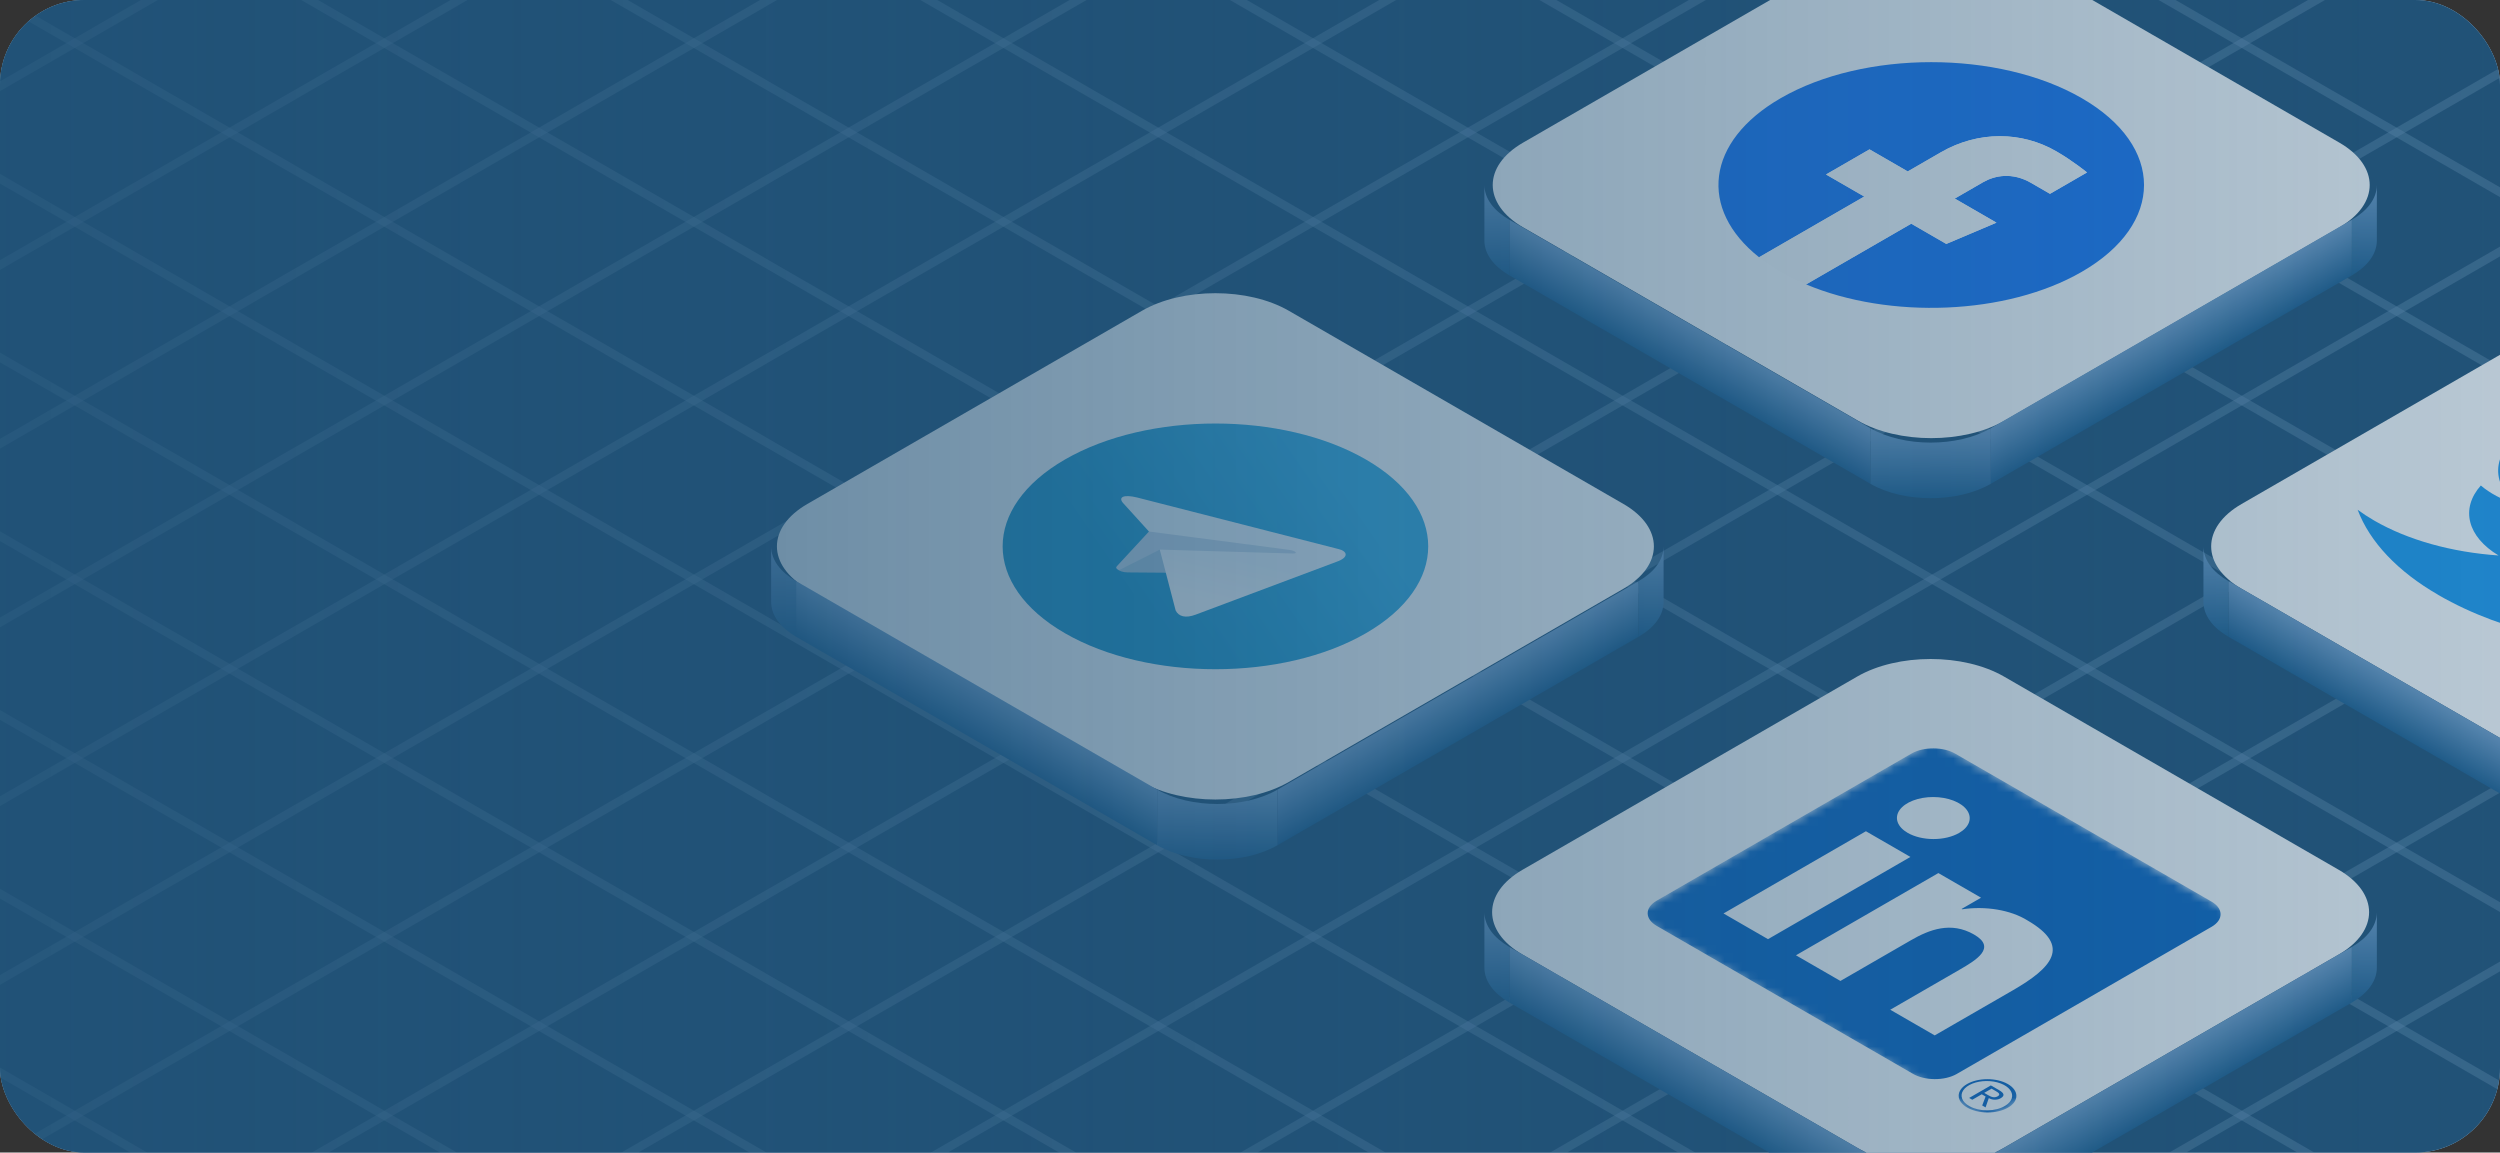 <svg width="295" height="136" viewBox="0 0 295 136" fill="none" xmlns="http://www.w3.org/2000/svg">
<rect x="0" y="0" width="295" height="136" fill="#333333" stroke="none"/>
<g clip-path="url(#clip0_288_5107)">
<rect width="295" height="136" rx="10" fill="#BCE0FF"/>
<rect width="295" height="136" rx="10" fill="#215277"/>
<g opacity="0.5">
<path d="M228 -374.549L-484.345 36.723" stroke="#BCE0FF" stroke-opacity="0.4"/>
<path d="M246.264 -364.001L-466.081 47.271" stroke="#BCE0FF" stroke-opacity="0.4"/>
<path d="M264.533 -353.455L-447.812 57.818" stroke="#BCE0FF" stroke-opacity="0.4"/>
<path d="M282.795 -342.911L-429.55 68.362" stroke="#BCE0FF" stroke-opacity="0.4"/>
<path d="M301.062 -332.367L-411.282 78.905" stroke="#BCE0FF" stroke-opacity="0.4"/>
<path d="M319.324 -321.822L-393.021 89.45" stroke="#BCE0FF" stroke-opacity="0.4"/>
<path d="M337.593 -311.276L-374.752 99.997" stroke="#BCE0FF" stroke-opacity="0.4"/>
<path d="M355.856 -300.728L-356.488 110.545" stroke="#BCE0FF" stroke-opacity="0.4"/>
<path d="M374.122 -290.185L-338.223 121.087" stroke="#BCE0FF" stroke-opacity="0.4"/>
<path d="M392.389 -279.639L-319.956 131.634" stroke="#BCE0FF" stroke-opacity="0.4"/>
<path d="M410.655 -269.095L-301.689 142.177" stroke="#BCE0FF" stroke-opacity="0.4"/>
<path d="M428.918 -258.549L-283.427 152.724" stroke="#BCE0FF" stroke-opacity="0.4"/>
<path d="M447.184 -248.003L-265.161 163.269" stroke="#BCE0FF" stroke-opacity="0.4"/>
<path d="M465.45 -237.454L-246.895 173.819" stroke="#BCE0FF" stroke-opacity="0.4"/>
<path d="M483.713 -226.912L-228.632 184.361" stroke="#BCE0FF" stroke-opacity="0.4"/>
<path d="M501.979 -216.371L-210.365 194.901" stroke="#BCE0FF" stroke-opacity="0.4"/>
<path d="M520.24 -205.822L-192.104 205.451" stroke="#BCE0FF" stroke-opacity="0.4"/>
<path d="M538.511 -195.275L-173.834 215.998" stroke="#BCE0FF" stroke-opacity="0.4"/>
<path d="M556.773 -184.728L-155.571 226.544" stroke="#BCE0FF" stroke-opacity="0.4"/>
<path d="M575.04 -174.186L-137.305 237.086" stroke="#BCE0FF" stroke-opacity="0.4"/>
<path d="M593.306 -163.64L-119.039 247.633" stroke="#BCE0FF" stroke-opacity="0.4"/>
<path d="M611.573 -153.096L-100.771 258.176" stroke="#BCE0FF" stroke-opacity="0.4"/>
<path d="M629.836 -142.548L-82.509 268.725" stroke="#BCE0FF" stroke-opacity="0.4"/>
<path d="M648.101 -132.003L-64.244 279.27" stroke="#BCE0FF" stroke-opacity="0.4"/>
<path d="M666.366 -121.456L-45.978 289.816" stroke="#BCE0FF" stroke-opacity="0.4"/>
<path d="M684.633 -110.912L-27.712 300.36" stroke="#BCE0FF" stroke-opacity="0.4"/>
<path d="M702.895 -100.367L-9.45 310.905" stroke="#BCE0FF" stroke-opacity="0.4"/>
<path d="M721.163 -89.821L8.818 321.452" stroke="#BCE0FF" stroke-opacity="0.4"/>
<path d="M739.429 -79.276L27.084 331.997" stroke="#BCE0FF" stroke-opacity="0.4"/>
<path d="M757.691 -68.728L45.347 342.545" stroke="#BCE0FF" stroke-opacity="0.4"/>
<path d="M775.957 -58.187L63.612 353.086" stroke="#BCE0FF" stroke-opacity="0.4"/>
<path d="M794.224 -47.64L81.879 363.632" stroke="#BCE0FF" stroke-opacity="0.4"/>
<path d="M812.488 -37.095L100.144 374.177" stroke="#BCE0FF" stroke-opacity="0.4"/>
<path d="M830.752 -26.55L118.407 384.722" stroke="#BCE0FF" stroke-opacity="0.4"/>
<path d="M849.021 -16.003L136.677 395.269" stroke="#BCE0FF" stroke-opacity="0.4"/>
<path d="M867.285 -5.457L154.94 405.816" stroke="#BCE0FF" stroke-opacity="0.4"/>
<path d="M885.55 5.088L173.205 416.361" stroke="#BCE0FF" stroke-opacity="0.4"/>
<path d="M903.812 15.63L191.468 426.903" stroke="#BCE0FF" stroke-opacity="0.4"/>
<path d="M922.082 26.178L209.737 437.451" stroke="#BCE0FF" stroke-opacity="0.4"/>
<path d="M940.345 36.725L228 447.998" stroke="#BCE0FF" stroke-opacity="0.4"/>
<path d="M228 -374.549L940.345 36.723" stroke="#BCE0FF" stroke-opacity="0.4"/>
<path d="M209.734 -364.001L922.079 47.271" stroke="#BCE0FF" stroke-opacity="0.4"/>
<path d="M191.467 -353.455L903.812 57.818" stroke="#BCE0FF" stroke-opacity="0.4"/>
<path d="M173.205 -342.911L885.55 68.362" stroke="#BCE0FF" stroke-opacity="0.4"/>
<path d="M154.938 -332.367L867.282 78.905" stroke="#BCE0FF" stroke-opacity="0.4"/>
<path d="M136.673 -321.822L849.018 89.45" stroke="#BCE0FF" stroke-opacity="0.4"/>
<path d="M118.407 -311.276L830.752 99.997" stroke="#BCE0FF" stroke-opacity="0.4"/>
<path d="M100.144 -300.728L812.488 110.545" stroke="#BCE0FF" stroke-opacity="0.4"/>
<path d="M81.878 -290.185L794.223 121.087" stroke="#BCE0FF" stroke-opacity="0.4"/>
<path d="M63.611 -279.639L775.956 131.634" stroke="#BCE0FF" stroke-opacity="0.4"/>
<path d="M45.345 -269.095L757.689 142.177" stroke="#BCE0FF" stroke-opacity="0.4"/>
<path d="M27.082 -258.549L739.427 152.724" stroke="#BCE0FF" stroke-opacity="0.4"/>
<path d="M8.816 -248.003L721.161 163.269" stroke="#BCE0FF" stroke-opacity="0.4"/>
<path d="M-9.45 -237.454L702.895 173.819" stroke="#BCE0FF" stroke-opacity="0.4"/>
<path d="M-27.713 -226.912L684.632 184.361" stroke="#BCE0FF" stroke-opacity="0.4"/>
<path d="M-45.98 -216.371L666.365 194.901" stroke="#BCE0FF" stroke-opacity="0.4"/>
<path d="M-64.244 -205.822L648.101 205.451" stroke="#BCE0FF" stroke-opacity="0.4"/>
<path d="M-82.512 -195.275L629.833 215.998" stroke="#BCE0FF" stroke-opacity="0.4"/>
<path d="M-100.773 -184.728L611.571 226.544" stroke="#BCE0FF" stroke-opacity="0.4"/>
<path d="M-119.042 -174.182L593.303 237.091" stroke="#BCE0FF" stroke-opacity="0.4"/>
<path d="M-137.306 -163.64L575.039 247.633" stroke="#BCE0FF" stroke-opacity="0.4"/>
<path d="M-155.573 -153.096L556.771 258.176" stroke="#BCE0FF" stroke-opacity="0.4"/>
<path d="M-173.836 -142.548L538.509 268.725" stroke="#BCE0FF" stroke-opacity="0.4"/>
<path d="M-192.104 -132.003L520.241 279.27" stroke="#BCE0FF" stroke-opacity="0.4"/>
<path d="M-210.366 -121.456L501.979 289.816" stroke="#BCE0FF" stroke-opacity="0.4"/>
<path d="M-228.633 -110.912L483.712 300.36" stroke="#BCE0FF" stroke-opacity="0.4"/>
<path d="M-246.899 -100.366L465.445 310.907" stroke="#BCE0FF" stroke-opacity="0.4"/>
<path d="M-265.163 -89.821L447.182 321.452" stroke="#BCE0FF" stroke-opacity="0.4"/>
<path d="M-283.429 -79.276L428.916 331.997" stroke="#BCE0FF" stroke-opacity="0.4"/>
<path d="M-301.691 -68.728L410.653 342.545" stroke="#BCE0FF" stroke-opacity="0.4"/>
<path d="M-319.961 -58.182L392.384 353.09" stroke="#BCE0FF" stroke-opacity="0.4"/>
<path d="M-338.224 -47.64L374.121 363.632" stroke="#BCE0FF" stroke-opacity="0.4"/>
<path d="M-356.488 -37.095L355.856 374.177" stroke="#BCE0FF" stroke-opacity="0.4"/>
<path d="M-374.756 -26.55L337.589 384.722" stroke="#BCE0FF" stroke-opacity="0.4"/>
<path d="M-393.021 -16.002L319.323 395.27" stroke="#BCE0FF" stroke-opacity="0.4"/>
<path d="M-411.285 -5.457L301.06 405.816" stroke="#BCE0FF" stroke-opacity="0.4"/>
<path d="M-429.55 5.088L282.795 416.361" stroke="#BCE0FF" stroke-opacity="0.4"/>
<path d="M-447.816 15.635L264.528 426.907" stroke="#BCE0FF" stroke-opacity="0.4"/>
<path d="M-466.082 26.178L246.263 437.451" stroke="#BCE0FF" stroke-opacity="0.4"/>
<path d="M-484.345 36.725L228 447.998" stroke="#BCE0FF" stroke-opacity="0.4"/>
</g>
<path d="M219.151 79.833C223.934 77.072 231.689 77.072 236.472 79.833L275.966 102.635C280.749 105.397 280.749 109.874 275.966 112.635L236.472 135.437C231.689 138.199 223.934 138.199 219.151 135.437L179.657 112.635C174.874 109.874 174.874 105.397 179.657 102.635L219.151 79.833Z" fill="white"/>
<rect width="49.203" height="6.56" transform="matrix(0.866 0.5 0 1 178.1 111.736)" fill="url(#paint0_linear_288_5107)"/>
<rect width="49.203" height="6.56" transform="matrix(0.866 -0.5 0 1 234.913 136.338)" fill="url(#paint1_linear_288_5107)"/>
<path d="M175.159 107.634C175.159 109.235 176.283 110.685 178.101 111.734V118.295C176.283 117.245 175.159 115.796 175.159 114.195V107.634Z" fill="url(#paint2_linear_288_5107)"/>
<path d="M280.468 107.634C280.468 109.235 279.344 110.685 277.526 111.734V118.295C279.344 117.245 280.468 115.796 280.468 114.195V107.634Z" fill="url(#paint3_linear_288_5107)"/>
<path d="M219.223 -5.974C224.005 -8.736 231.76 -8.736 236.543 -5.974L276.037 16.827C280.82 19.589 280.82 24.066 276.037 26.827L236.543 49.629C231.76 52.391 224.005 52.391 219.223 49.629L179.728 26.827C174.946 24.066 174.946 19.589 179.728 16.827L219.223 -5.974Z" fill="white"/>
<rect width="49.203" height="6.56" transform="matrix(0.866 0.5 0 1 178.101 25.928)" fill="url(#paint4_linear_288_5107)"/>
<rect width="49.203" height="6.56" transform="matrix(0.866 -0.5 0 1 234.915 50.53)" fill="url(#paint5_linear_288_5107)"/>
<path d="M175.158 21.826C175.158 23.427 176.282 24.877 178.1 25.927V32.487C176.282 31.438 175.158 29.988 175.158 28.387V21.826Z" fill="url(#paint6_linear_288_5107)"/>
<path d="M220.711 50.53C224.633 52.794 230.992 52.794 234.915 50.53V57.09C230.992 59.355 224.633 59.355 220.711 57.09V50.53Z" fill="url(#paint7_linear_288_5107)"/>
<path d="M280.468 21.826C280.468 23.427 279.344 24.877 277.526 25.927V32.487C279.344 31.438 280.468 29.988 280.468 28.387V21.826Z" fill="url(#paint8_linear_288_5107)"/>
<path d="M134.757 36.669C139.54 33.907 147.294 33.907 152.077 36.669L191.571 59.471C196.354 62.232 196.354 66.709 191.571 69.471L152.077 92.273C147.294 95.034 139.54 95.034 134.757 92.273L95.263 69.471C90.48 66.709 90.48 62.232 95.263 59.471L134.757 36.669Z" fill="white"/>
<rect width="49.203" height="6.56" transform="matrix(0.866 0.5 0 1 93.936 68.571)" fill="url(#paint9_linear_288_5107)"/>
<rect width="49.203" height="6.56" transform="matrix(0.866 -0.5 0 1 150.749 93.173)" fill="url(#paint10_linear_288_5107)"/>
<path d="M90.994 64.47C90.994 66.071 92.118 67.52 93.936 68.57V75.13C92.118 74.081 90.994 72.631 90.994 71.03V64.47Z" fill="url(#paint11_linear_288_5107)"/>
<path d="M136.547 93.173C140.469 95.438 146.828 95.438 150.751 93.173V99.734C146.828 101.998 140.469 101.998 136.547 99.734V93.173Z" fill="url(#paint12_linear_288_5107)"/>
<path d="M196.304 64.47C196.304 66.071 195.18 67.52 193.362 68.57V75.13C195.18 74.081 196.304 72.631 196.304 71.03V64.47Z" fill="url(#paint13_linear_288_5107)"/>
<path d="M303.999 36.669C308.782 33.907 316.537 33.907 321.319 36.669L360.814 59.471C365.596 62.232 365.596 66.709 360.814 69.471L321.319 92.273C316.537 95.034 308.782 95.034 303.999 92.273L264.505 69.471C259.722 66.709 259.722 62.232 264.505 59.471L303.999 36.669Z" fill="white"/>
<rect width="49.203" height="6.56" transform="matrix(0.866 0.5 0 1 262.947 68.571)" fill="url(#paint14_linear_288_5107)"/>
<path d="M260.007 64.47C260.007 66.071 261.131 67.52 262.949 68.57V75.13C261.131 74.081 260.007 72.631 260.007 71.03V64.47Z" fill="url(#paint15_linear_288_5107)"/>
<path d="M125.666 74.722C135.472 80.383 151.37 80.383 161.175 74.722C170.981 69.061 170.981 59.882 161.175 54.221C151.37 48.56 135.472 48.56 125.666 54.221C115.861 59.882 115.861 69.061 125.666 74.722Z" fill="url(#paint16_linear_288_5107)"/>
<path d="M132.028 67.29C131.453 66.958 131.768 66.889 132.117 66.458L135.993 62.268L156.737 65.326" fill="#C8DAEA"/>
<path d="M132.028 67.29C132.472 67.547 132.871 67.543 133.36 67.547L138.029 67.584L136.857 64.851" fill="#A9C9DD"/>
<path d="M136.856 64.852L138.725 72.034C139.091 72.766 139.914 72.972 141.092 72.526L157.73 66.284C159.223 65.766 159.012 65.017 157.876 64.771L134.179 58.704C132.544 58.301 131.899 58.681 132.557 59.395L135.576 62.72L152.146 64.885C152.917 64.994 153.201 65.339 152.519 65.315" fill="url(#paint17_linear_288_5107)"/>
<mask id="mask0_288_5107" style="mask-type:luminance" maskUnits="userSpaceOnUse" x="192" y="87" width="79" height="46">
<path d="M270.008 111.612L228.131 87.434L192.622 107.935L234.499 132.113L270.008 111.612Z" fill="white"/>
</mask>
<g mask="url(#mask0_288_5107)">
<path d="M234.736 129.603C234.825 129.655 234.932 129.697 235.049 129.724C235.167 129.752 235.293 129.766 235.419 129.764C235.546 129.762 235.671 129.746 235.786 129.715C235.901 129.685 236.003 129.641 236.087 129.586C236.576 129.304 236.514 128.998 235.905 128.646L234.921 128.078L232.36 129.557L232.73 129.771L233.846 129.126L234.301 129.388L234.297 129.402L233.9 130.446L234.296 130.675L234.678 129.578L234.736 129.603ZM234.565 129.208L234.136 128.96L235.002 128.46L235.545 128.774C235.826 128.936 236.101 129.148 235.735 129.359C235.315 129.602 234.957 129.434 234.562 129.206" fill="#0A66C2"/>
<path d="M228.295 122.177L223.048 119.148L231.22 114.43C233.168 113.305 235.642 111.836 232.948 110.281C230.216 108.703 227.674 109.688 225.482 110.953L217.169 115.753L211.922 112.724L228.727 103.022L233.764 105.93L231.467 107.256L231.538 107.296C232.899 107.092 234.333 107.106 235.686 107.335C237.039 107.564 238.261 108.001 239.222 108.598C244.54 111.668 242.041 114.243 237.516 116.856L228.295 122.177ZM225.104 98.278C224.502 97.93 224.091 97.488 223.923 97.006C223.755 96.525 223.837 96.027 224.16 95.574C224.483 95.122 225.031 94.735 225.736 94.464C226.441 94.193 227.27 94.048 228.12 94.05C228.969 94.051 229.8 94.198 230.507 94.471C231.215 94.744 231.767 95.132 232.095 95.586C232.422 96.039 232.509 96.538 232.346 97.019C232.183 97.499 231.776 97.941 231.177 98.286C230.78 98.516 230.307 98.698 229.787 98.822C229.266 98.946 228.708 99.009 228.144 99.008C227.58 99.007 227.022 98.942 226.5 98.817C225.978 98.692 225.504 98.508 225.104 98.278ZM208.625 110.821L203.373 107.789L220.178 98.086L225.43 101.118L208.625 110.821ZM260.915 106.364L230.741 88.943C230.064 88.543 229.141 88.314 228.175 88.306C227.209 88.298 226.28 88.512 225.59 88.9L195.455 106.299C194.782 106.697 194.411 107.234 194.424 107.792C194.438 108.35 194.834 108.883 195.527 109.274L225.701 126.695C226.379 127.096 227.304 127.327 228.272 127.336C229.24 127.345 230.173 127.131 230.865 126.743L261.002 109.343C261.675 108.943 262.044 108.405 262.028 107.846C262.012 107.287 261.613 106.754 260.917 106.363" fill="#0A66C2"/>
<path d="M236.907 127.907C236.263 127.542 235.395 127.339 234.495 127.341C233.594 127.343 232.735 127.552 232.103 127.92C231.471 128.288 231.119 128.787 231.123 129.306C231.128 129.826 231.489 130.325 232.127 130.694C232.766 131.062 233.629 131.271 234.53 131.273C235.43 131.276 236.294 131.073 236.932 130.708C237.57 130.343 237.93 129.846 237.934 129.327C237.938 128.807 237.586 128.306 236.953 127.934L236.907 127.907ZM232.379 130.521C231.953 130.284 231.659 129.979 231.533 129.645C231.406 129.312 231.453 128.965 231.669 128.648C231.884 128.331 232.258 128.059 232.742 127.866C233.227 127.672 233.801 127.566 234.391 127.562C234.982 127.557 235.563 127.653 236.06 127.839C236.557 128.024 236.949 128.29 237.185 128.604C237.422 128.917 237.493 129.263 237.389 129.598C237.285 129.934 237.011 130.243 236.601 130.488C236.589 130.494 236.578 130.501 236.566 130.508C236.032 130.83 235.296 131.016 234.521 131.024C233.747 131.033 232.996 130.863 232.435 130.553L232.381 130.521" fill="#0A66C2"/>
</g>
<path d="M338.791 69.499C338.439 69.732 338.062 69.95 337.68 70.17C326.065 76.876 303.843 79.514 287.703 70.196L287.71 70.192C282.936 67.444 279.635 63.958 278.201 60.152C278.811 60.6 279.466 61.027 280.163 61.431C284.11 63.714 289.276 65.163 294.83 65.546C291.147 63.337 290.307 60.02 292.737 57.289C293.798 58.195 295.206 58.947 296.85 59.488C293.585 56.647 294.243 52.866 298.428 50.45C298.466 50.428 298.503 50.407 298.539 50.386C299.078 51.483 300.066 52.489 301.421 53.32C300.147 49.604 304.097 45.951 310.443 44.976C309.406 50.718 312.64 56.441 319.343 60.719C321.689 58.548 325.854 57.258 330.28 57.335C337.142 57.454 342.53 60.762 342.313 64.723C344.666 65.633 347.272 66.303 350.019 66.708C347.329 67.504 344.23 67.711 341.3 67.287C343.245 68.173 345.411 68.885 347.723 69.398C344.776 69.739 341.752 69.771 338.791 69.499Z" fill="#1D9BF0"/>
<path fill-rule="evenodd" clip-rule="evenodd" d="M245.64 32.081C255.445 26.42 255.445 17.24 245.64 11.579C235.835 5.919 219.936 5.919 210.131 11.579C201.27 16.695 200.416 24.684 207.572 30.355L219.978 23.192L215.469 20.589L220.603 17.625L225.112 20.229L229.024 17.97C233.474 15.401 238.584 15.512 242.639 17.853C244.582 18.974 246.267 20.348 246.267 20.348L241.898 22.871L239.658 21.578C237.453 20.305 235.396 20.697 233.99 21.509L230.66 23.431L235.583 26.274L229.663 28.784L225.526 26.395L213.12 33.558C222.94 37.691 236.777 37.198 245.64 32.08L245.64 32.081Z" fill="#1977F3"/>
<path fill-rule="evenodd" clip-rule="evenodd" d="M229.663 28.784L235.583 26.274L230.66 23.432L233.99 21.509C235.394 20.698 237.451 20.303 239.658 21.578L241.898 22.871L246.267 20.348C246.267 20.348 244.582 18.974 242.639 17.853C238.585 15.512 233.476 15.4 229.024 17.97L225.112 20.229L220.603 17.625L215.469 20.589L219.979 23.192L207.572 30.355C208.334 30.959 209.187 31.536 210.131 32.081C211.075 32.626 212.076 33.117 213.12 33.558L225.526 26.395L229.663 28.784L229.663 28.784Z" fill="#FEFEFE"/>
<rect opacity="0.8" width="295" height="136" fill="url(#paint18_linear_288_5107)"/>
</g>
<defs>
<linearGradient id="paint0_linear_288_5107" x1="24.601" y1="0" x2="24.601" y2="6.56" gradientUnits="userSpaceOnUse">
<stop stop-color="#709EC9"/>
<stop offset="1" stop-color="#1F6091"/>
</linearGradient>
<linearGradient id="paint1_linear_288_5107" x1="24.601" y1="0" x2="24.601" y2="6.56" gradientUnits="userSpaceOnUse">
<stop stop-color="#709EC9"/>
<stop offset="1" stop-color="#1F6091"/>
</linearGradient>
<linearGradient id="paint2_linear_288_5107" x1="176.63" y1="107.634" x2="176.63" y2="118.295" gradientUnits="userSpaceOnUse">
<stop stop-color="#709EC9"/>
<stop offset="1" stop-color="#1F6091"/>
</linearGradient>
<linearGradient id="paint3_linear_288_5107" x1="278.997" y1="107.634" x2="278.997" y2="118.295" gradientUnits="userSpaceOnUse">
<stop stop-color="#709EC9"/>
<stop offset="1" stop-color="#1F6091"/>
</linearGradient>
<linearGradient id="paint4_linear_288_5107" x1="24.601" y1="0" x2="24.601" y2="6.56" gradientUnits="userSpaceOnUse">
<stop stop-color="#709EC9"/>
<stop offset="1" stop-color="#1F6091"/>
</linearGradient>
<linearGradient id="paint5_linear_288_5107" x1="24.601" y1="0" x2="24.601" y2="6.56" gradientUnits="userSpaceOnUse">
<stop stop-color="#709EC9"/>
<stop offset="1" stop-color="#1F6091"/>
</linearGradient>
<linearGradient id="paint6_linear_288_5107" x1="176.629" y1="21.826" x2="176.629" y2="32.487" gradientUnits="userSpaceOnUse">
<stop stop-color="#709EC9"/>
<stop offset="1" stop-color="#1F6091"/>
</linearGradient>
<linearGradient id="paint7_linear_288_5107" x1="227.813" y1="50.53" x2="227.813" y2="58.789" gradientUnits="userSpaceOnUse">
<stop stop-color="#709EC9"/>
<stop offset="1" stop-color="#1F6091"/>
</linearGradient>
<linearGradient id="paint8_linear_288_5107" x1="278.997" y1="21.826" x2="278.997" y2="32.487" gradientUnits="userSpaceOnUse">
<stop stop-color="#709EC9"/>
<stop offset="1" stop-color="#1F6091"/>
</linearGradient>
<linearGradient id="paint9_linear_288_5107" x1="24.601" y1="0" x2="24.601" y2="6.56" gradientUnits="userSpaceOnUse">
<stop stop-color="#709EC9"/>
<stop offset="1" stop-color="#1F6091"/>
</linearGradient>
<linearGradient id="paint10_linear_288_5107" x1="24.601" y1="0" x2="24.601" y2="6.56" gradientUnits="userSpaceOnUse">
<stop stop-color="#709EC9"/>
<stop offset="1" stop-color="#1F6091"/>
</linearGradient>
<linearGradient id="paint11_linear_288_5107" x1="92.465" y1="64.47" x2="92.465" y2="75.13" gradientUnits="userSpaceOnUse">
<stop stop-color="#709EC9"/>
<stop offset="1" stop-color="#1F6091"/>
</linearGradient>
<linearGradient id="paint12_linear_288_5107" x1="143.649" y1="93.173" x2="143.649" y2="101.432" gradientUnits="userSpaceOnUse">
<stop stop-color="#709EC9"/>
<stop offset="1" stop-color="#1F6091"/>
</linearGradient>
<linearGradient id="paint13_linear_288_5107" x1="194.833" y1="64.47" x2="194.833" y2="75.13" gradientUnits="userSpaceOnUse">
<stop stop-color="#709EC9"/>
<stop offset="1" stop-color="#1F6091"/>
</linearGradient>
<linearGradient id="paint14_linear_288_5107" x1="24.601" y1="0" x2="24.601" y2="6.56" gradientUnits="userSpaceOnUse">
<stop stop-color="#709EC9"/>
<stop offset="1" stop-color="#1F6091"/>
</linearGradient>
<linearGradient id="paint15_linear_288_5107" x1="261.478" y1="64.47" x2="261.478" y2="75.13" gradientUnits="userSpaceOnUse">
<stop stop-color="#709EC9"/>
<stop offset="1" stop-color="#1F6091"/>
</linearGradient>
<linearGradient id="paint16_linear_288_5107" x1="161.175" y1="61.068" x2="137.987" y2="77.124" gradientUnits="userSpaceOnUse">
<stop stop-color="#37AEE2"/>
<stop offset="1" stop-color="#1E96C8"/>
</linearGradient>
<linearGradient id="paint17_linear_288_5107" x1="145.646" y1="65.757" x2="144.351" y2="71.508" gradientUnits="userSpaceOnUse">
<stop stop-color="#EFF7FC"/>
<stop offset="1" stop-color="white"/>
</linearGradient>
<linearGradient id="paint18_linear_288_5107" x1="0" y1="68" x2="295" y2="68" gradientUnits="userSpaceOnUse">
<stop stop-color="#215277"/>
<stop offset="1" stop-color="#215277" stop-opacity="0.4"/>
</linearGradient>
<clipPath id="clip0_288_5107">
<rect width="295" height="136" rx="10" fill="white"/>
</clipPath>
</defs>
</svg>
